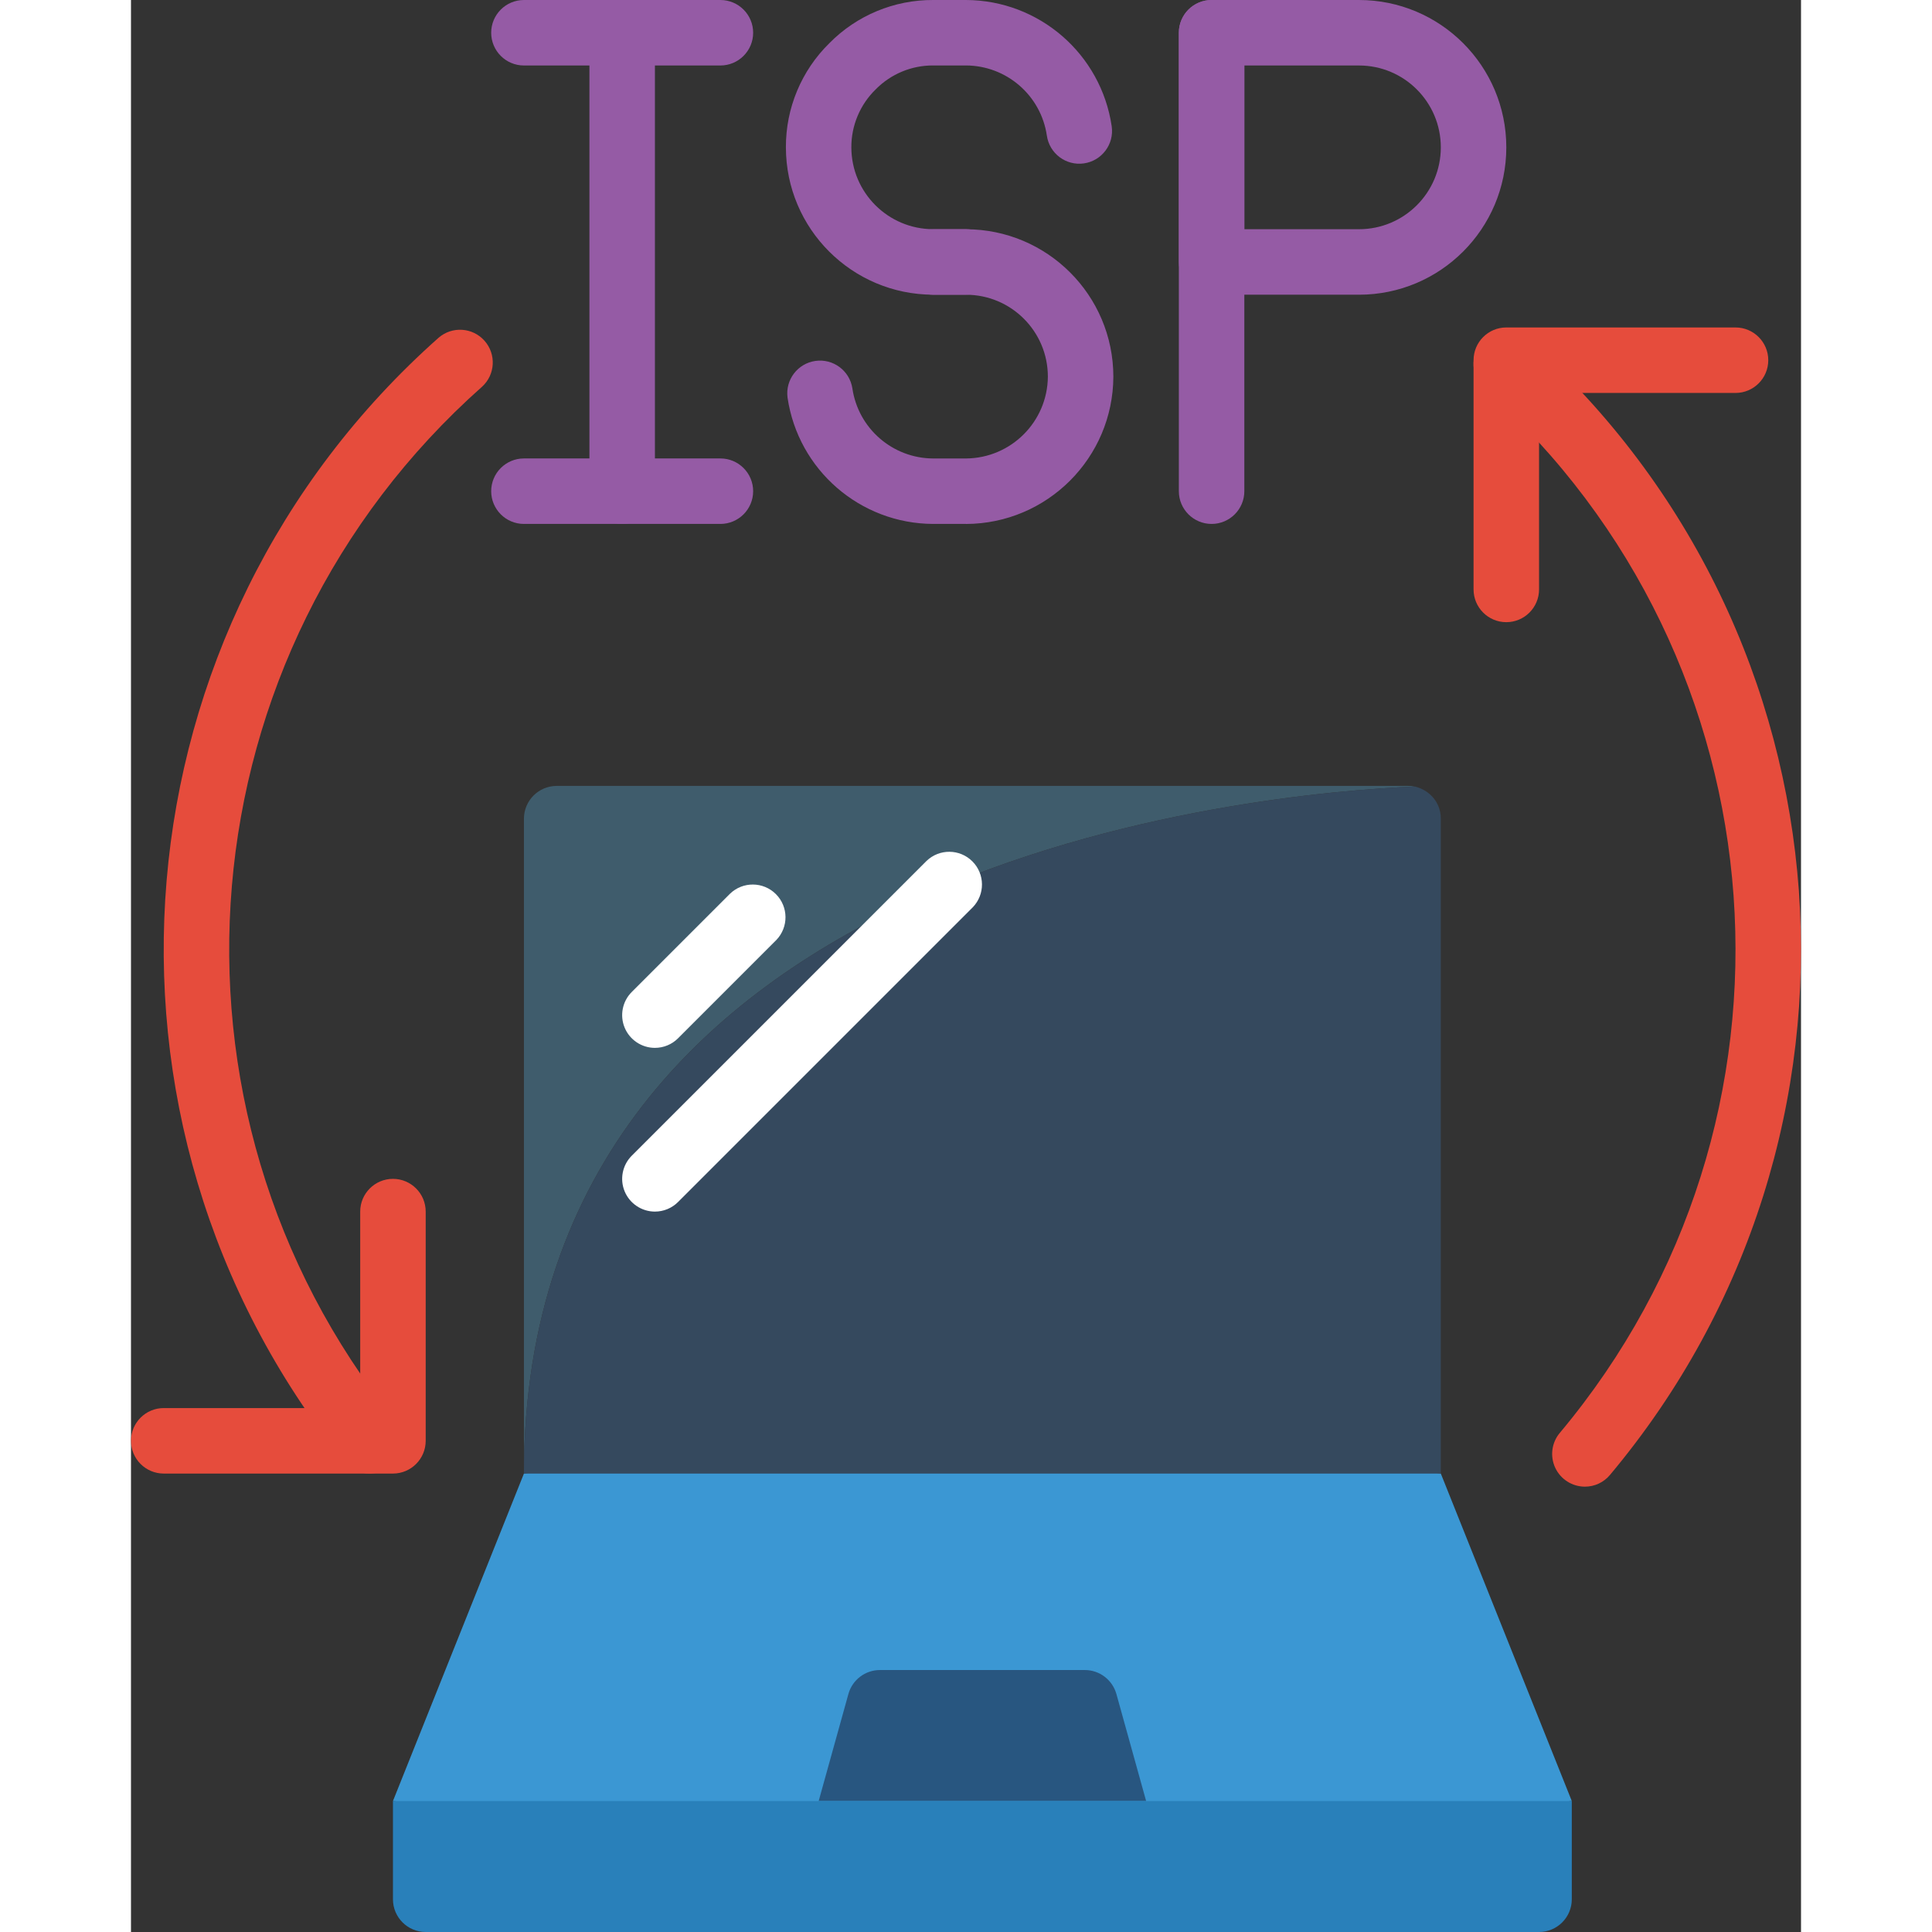 <svg height="32" viewBox="0 0 51 59" width="32" xmlns="http://www.w3.org/2000/svg"><rect x="0" y="0" width="51" height="59" fill="#333333" stroke="none"/><g id="Page-1" fill="none" fill-rule="evenodd"><g id="010---Internet-Service-Provider" fill-rule="nonzero"><path id="Shape" d="m12 45 14-2 14 2 4 10-18 2-18-2z" fill="#3b97d3"/><path id="Shape" d="m22.871 51h6.258c.449 0.0.843.3.964.732l.908 3.268h-10l.908-3.268c.12-.433.514-.732.964-.732z" fill="#285680"/><path id="Shape" d="m8 55v3c0 .552.448 1 1 1h34c.552 0 1-.448 1-1v-3z" fill="#2980ba"/><path id="Shape" d="m39.2 24.02c-4.57.19-27.2 2.1-27.2 20.98v-20c.002-.552.448-.998 1-1h26c.067.001.134.008.2.02z" fill="#3f5c6c"/><path id="Shape" d="m40 25 0 20h-28c0-18.88 22.63-20.79 27.2-20.98h.01c.166.04.32.119.45.23.218.188.342.462.34.75z" fill="#35495e"/><g fill="#955ba5"><path id="Shape" d="m15 16c-.552 0-1-.448-1-1v-14c0-.552.448-1 1-1s1 .448 1 1v14c0 .552-.448 1-1 1z"/><path id="Shape" d="m18 16h-6c-.552 0-1-.448-1-1s.448-1 1-1h6c.552 0 1 .448 1 1s-.448 1-1 1z"/><path id="Shape" d="m18 2h-6c-.552 0-1-.448-1-1s.448-1 1-1h6c.552 0 1 .448 1 1s-.448 1-1 1z"/><path id="Shape" d="m33 16c-.552 0-1-.448-1-1v-14c0-.552.448-1 1-1s1 .448 1 1v14c0 .552-.448 1-1 1z"/><path id="Shape" d="m37.5 9h-4.5c-.552 0-1-.448-1-1v-7c0-.552.448-1 1-1h4.5c2.485 0 4.5 2.015 4.5 4.5s-2.015 4.5-4.5 4.5zm-3.5-2h3.5c1.381 0 2.5-1.119 2.5-2.5s-1.119-2.5-2.5-2.5h-3.5z"/><path id="Shape" d="m25.5 9h-1c-2.484-.003-4.497-2.016-4.5-4.5-.005-1.197.474-2.345 1.329-3.183.836-.848 1.98-1.323 3.171-1.317h1c2.234.008 4.126 1.649 4.45 3.859.078.547-.303 1.053-.85 1.131s-1.053-.303-1.131-.85c-.18-1.226-1.23-2.136-2.47-2.141h-1c-.66-.004-1.294.26-1.757.731-.477.464-.746 1.103-.743 1.769.001 1.38 1.12 2.499 2.5 2.5h1c.552 0 1 .448 1 1s-.448 1-1 1z"/><path id="Shape" d="m25.5 16h-1c-2.234-.008-4.126-1.649-4.45-3.859-.071-.543.309-1.042.851-1.119.542-.077 1.046.297 1.129.838.18 1.226 1.23 2.137 2.47 2.141h1c1.377-.01 2.49-1.123 2.5-2.5-.001-1.38-1.12-2.499-2.5-2.5h-1c-.552 0-1-.448-1-1s.448-1 1-1h1c2.484.003 4.497 2.016 4.5 4.5-.009 2.481-2.019 4.491-4.5 4.5z"/></g><path id="Shape" d="m7.281 45c-.303.001-.59-.137-.78-.374-8.336-10.381-7.063-25.476 2.894-34.313.414-.357 1.038-.316 1.401.093.363.409.331 1.033-.073 1.402-9.16 8.13-10.331 22.016-2.664 31.566.241.3.288.711.122 1.058s-.516.568-.901.568z" fill="#e64c3c"/><path id="Shape" d="m44.399 45.4c-.388-.001-.741-.226-.905-.577-.164-.352-.11-.767.139-1.064 7.968-9.509 6.95-23.625-2.3-31.892-.412-.368-.448-1-.08-1.412s1-.448 1.412-.08c10.055 8.986 11.162 24.331 2.501 34.667-.19.228-.471.359-.767.358z" fill="#e64c3c"/><path id="Shape" d="m8 45h-7c-.552 0-1-.448-1-1s.448-1 1-1h6v-6c0-.552.448-1 1-1s1 .448 1 1v7c0 .552-.448 1-1 1z" fill="#e64c3c"/><path id="Shape" d="m42 19c-.552 0-1-.448-1-1v-7c0-.552.448-1 1-1h7c.552 0 1 .448 1 1s-.448 1-1 1h-6v6c0 .552-.448 1-1 1z" fill="#e64c3c"/><path id="Shape" d="m16 37c-.404-0-.769-.244-.924-.617-.155-.374-.069-.804.217-1.09l9-9c.392-.379 1.016-.374 1.402.012s.391 1.009.012 1.402l-9 9c-.187.188-.442.293-.707.293z" fill="#fff"/><path id="Shape" d="m16 32c-.404-0-.769-.244-.924-.617-.155-.374-.069-.804.217-1.09l3-3c.392-.379 1.016-.374 1.402.012s.391 1.009.012 1.402l-3 3c-.187.188-.442.293-.707.293z" fill="#fff"/></g></g></svg>
